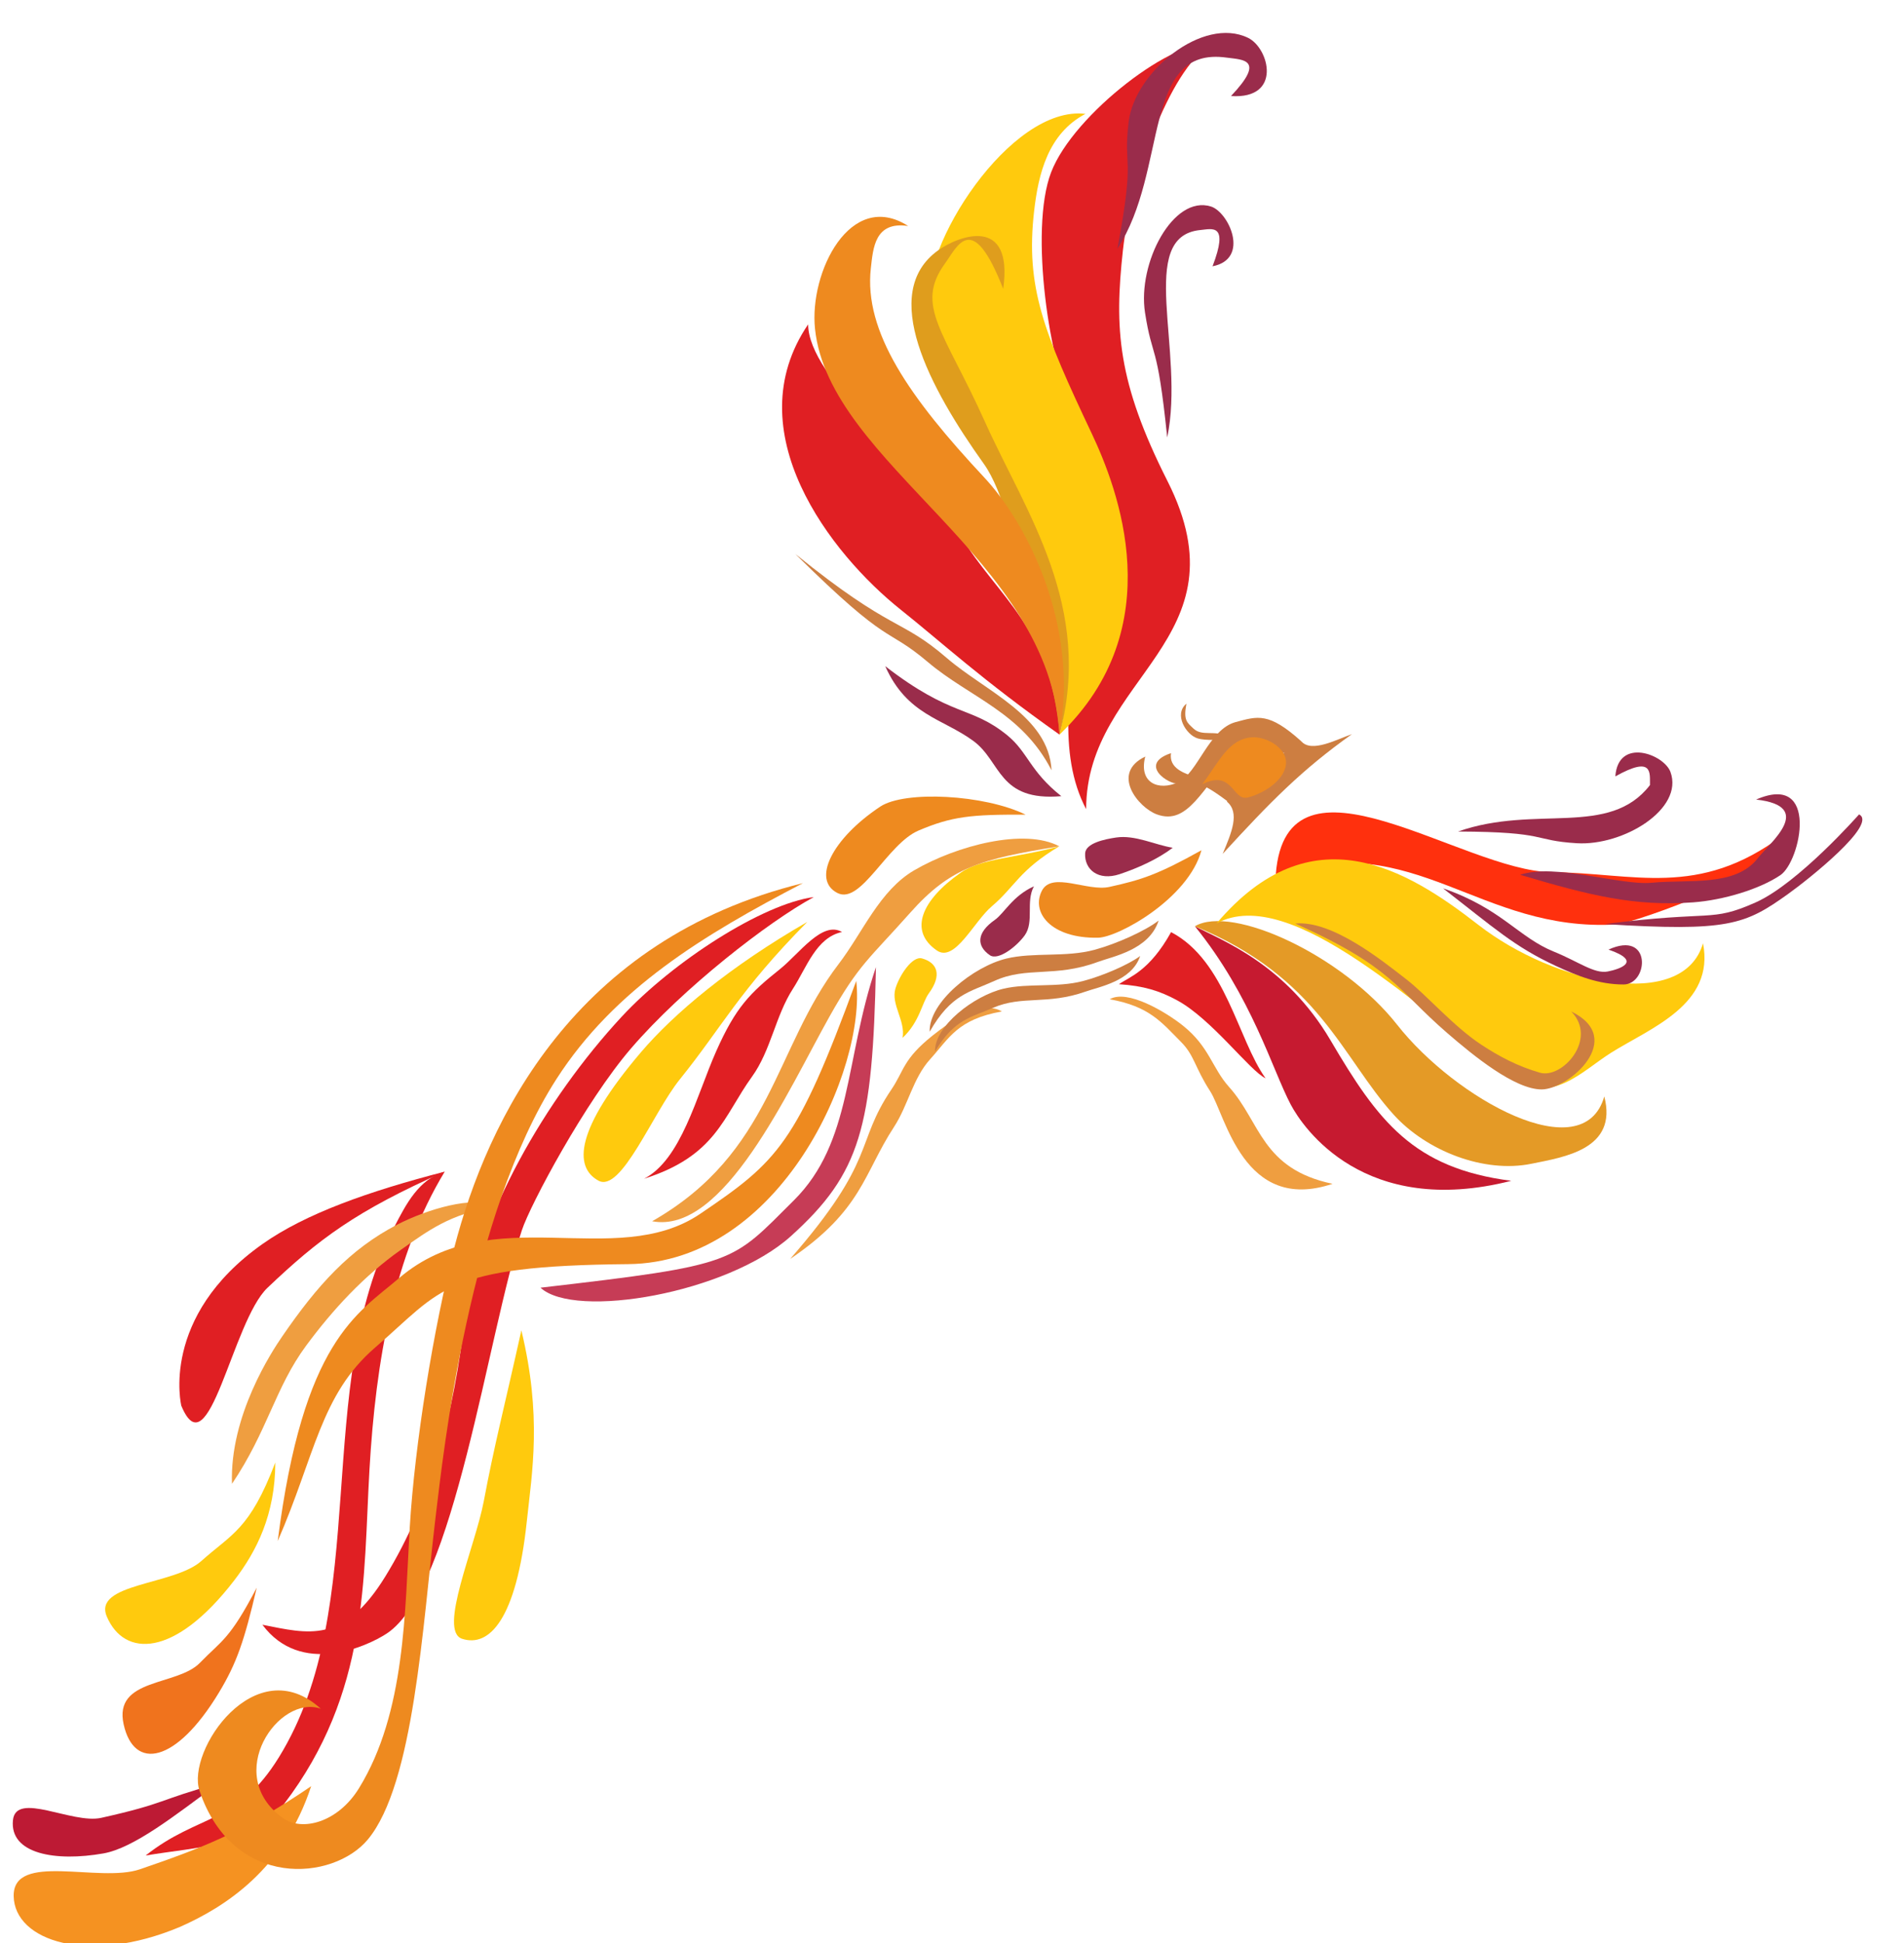 <?xml version="1.0" encoding="UTF-8" standalone="no"?>
<svg
   xmlns:dc="http://purl.org/dc/elements/1.1/"
   xmlns:cc="http://creativecommons.org/ns#"
   xmlns:rdf="http://www.w3.org/1999/02/22-rdf-syntax-ns#"
   xmlns:svg="http://www.w3.org/2000/svg"
   xmlns="http://www.w3.org/2000/svg"
   xmlns:sodipodi="http://sodipodi.sourceforge.net/DTD/sodipodi-0.dtd"
   xmlns:inkscape="http://www.inkscape.org/namespaces/inkscape"
   inkscape:version="1.0 (4035a4fb49, 2020-05-01)"
   sodipodi:docname="logo-creeser.svg"
   viewBox="0 0 49 50"
   height="50"
   width="49"
   xml:space="preserve"
   id="svg833"
   version="1.1"
   inkscape:export-filename="C:\Users\Jorge\Documents\Web pages\pure\assets\apple-icon-180x180.png"
   inkscape:export-xdpi="28.799999"
   inkscape:export-ydpi="28.799999"><defs
     id="defs837" /><sodipodi:namedview
     inkscape:current-layer="g841"
     inkscape:window-maximized="1"
     inkscape:window-y="-8"
     inkscape:window-x="-8"
     inkscape:cy="38.000592"
     inkscape:cx="-30.033387"
     inkscape:zoom="4.0611897"
     showgrid="false"
     id="namedview835"
     inkscape:window-height="715"
     inkscape:window-width="1366"
     inkscape:pageshadow="2"
     inkscape:pageopacity="0"
     guidetolerance="10"
     gridtolerance="10"
     objecttolerance="10"
     borderopacity="1"
     bordercolor="#666666"
     pagecolor="#ffffff"
     inkscape:document-rotation="0" /><g
     transform="matrix(1.333,0,0,-1.333,0,353.333)"
     inkscape:label="ink_ext_XXXXXX"
     inkscape:groupmode="layer"
     id="g841"><g
       transform="matrix(0.014,0,0,0.014,0.245,227.387)"
       id="g843"
       style="stroke-width:7.035"><path
         id="path845"
         style="fill:#e01f23;fill-opacity:1;fill-rule:nonzero;stroke:none;stroke-width:7.035"
         d="m 183.32,132.77 c 71.52,12.152 145.469,11.531 190.7,70.82 117.269,153.789 109.3,310.242 117.968,461.058 8.672,150.864 33.953,296.051 103.793,411.132 -35.82,-10.43 -53.441,-45.19 -69.14,-75.47 C 411.801,778.629 496.332,477.891 367.27,268.48 309.609,174.961 256.801,190.941 183.32,132.77 Z" /><path
         id="path847"
         style="fill:#ff300d;fill-opacity:1;fill-rule:nonzero;stroke:none;stroke-width:7.035"
         d="m 1741.88,1486.17 c 193.47,62.03 279.76,-80.74 470.07,-69.53 21.84,1.29 245.32,78.87 228.64,122.66 -115.98,-87.03 -204.89,-51.6 -318.56,-50.51 -122.42,1.17 -365.31,186.29 -380.15,-2.62 z" /><path
         id="path849"
         style="fill:#e01f23;fill-opacity:1;fill-rule:nonzero;stroke:none;stroke-width:7.035"
         d="m 1480.31,1575.62 c 0.24,183.17 222.93,233.13 112.19,452.35 -69.34,137.23 -73.28,210.58 -61.48,318.2 11.44,104.1 70.7,261.95 124.57,284.18 -51.37,11.13 -192.66,-96.05 -223.56,-176.56 -30.94,-80.51 -0.82,-271.33 29.81,-323.32 88.71,-150.47 -62.19,-402.03 18.47,-554.85 z" /><path
         id="path851"
         style="fill:#ffca0d;fill-opacity:1;fill-rule:nonzero;stroke:none;stroke-width:7.035"
         d="m 1443.59,1678.4 c 154.65,147.85 80.28,339.45 44.18,415.74 -65.86,139.18 -91.25,201.09 -79.18,306.33 5.86,51.01 19.03,106.6 70.82,133.9 -104.06,12.35 -229.33,-185.62 -214.88,-262.5 32.89,-174.88 237.62,-357.38 179.06,-593.47 z" /><path
         id="path853"
         style="fill:#e01f23;fill-opacity:1;fill-rule:nonzero;stroke:none;stroke-width:7.035"
         d="m 515.98,438.98 c 93.321,61.411 138.86,412.7 186.25,556.18 11.598,35.11 86.989,176.68 150.5,250.58 71.098,82.7 189.15,174.61 252.04,208.63 -70.47,-9.29 -194.18,-88.71 -264.969,-165 C 734.34,1175.66 640.039,1011.33 624.141,876.988 608.281,742.699 578.238,621.988 513.711,517.301 456.051,423.75 407.73,438.59 344.34,450.98 c 52.89,-70.941 143.121,-30.781 171.64,-12 z" /><path
         id="path855"
         style="fill:#ef9e40;fill-opacity:1;fill-rule:nonzero;stroke:none;stroke-width:7.035"
         d="m 404.73,835.898 c 36.829,49.84 80.04,96.524 130.7,132.153 38.59,27.109 66.949,48.589 128.398,59.609 -27.148,15.97 -93.277,-4.07 -133.437,-24.89 C 464.879,968.91 419.879,918.789 371.719,848.629 357.461,827.891 299.02,739.262 302.422,645.309 351.449,717.93 361.879,777.891 404.73,835.898 Z" /><path
         id="path857"
         style="fill:#bd1a34;fill-opacity:1;fill-rule:nonzero;stroke:none;stroke-width:7.035"
         d="M 283.59,232.191 C 223.09,187.379 166.879,143.051 125.078,135.66 59.34,124.059 -4.371,134.77 0.352,181.449 4.488,221.84 82.031,175.781 122.191,184.73 c 90.508,20.231 77.11,24.18 161.399,47.461 z" /><path
         id="path859"
         style="fill:#f59221;fill-opacity:1;fill-rule:nonzero;stroke:none;stroke-width:7.035"
         d="M 230.781,34.371 C 103.871,-18.91 2.461,15.16 1.371,76.719 0.23,138.281 119.34,94.531 175.43,113.789 258.199,142.23 317.93,164.262 411.602,228.359 374.02,113.75 293.238,62.07 230.781,34.371 Z" /><path
         id="path861"
         style="fill:#ee8a1f;fill-opacity:1;fill-rule:nonzero;stroke:none;stroke-width:7.035"
         d="M 257.699,221.762 C 304.02,85.469 442.191,97.539 489.801,154.922 c 63.558,76.598 75.398,294.297 93.359,444.297 11.059,92.191 46.25,416.911 166.719,604.301 80.082,124.53 202.582,198.55 339.891,270.07 -315.551,-77.57 -435,-326.05 -480.899,-502.93 -28.402,-109.531 -54.531,-271.129 -61.332,-385.699 -6.801,-114.57 -5.551,-254.84 -70.078,-359.531 -28.832,-46.801 -78.16,-60.231 -105.082,-40.86 -83.199,59.918 -5.039,171.168 52.5,150.551 -90.109,82.301 -186.008,-57.93 -167.18,-113.359 z" /><path
         id="path863"
         style="fill:#ee8a1f;fill-opacity:1;fill-rule:nonzero;stroke:none;stroke-width:7.035"
         d="M 1163.28,1338.79 C 1080.82,1113.52 1054.84,1089.88 948.129,1017.62 830.98,938.238 661.41,1038.59 532.93,929.02 474.922,879.57 400.59,842.73 365.469,566.41 c 51.211,117.11 58.941,201.828 134.41,266.871 92.742,79.918 93.871,112.617 348.871,114.957 210.74,1.992 328.59,270.082 314.53,390.552 z" /><path
         id="path865"
         style="fill:#e01f23;fill-opacity:1;fill-rule:nonzero;stroke:none;stroke-width:7.035"
         d="M 595.781,1075.78 C 490.199,1048.44 403.91,1017.89 344.531,976.02 202.27,875.59 232.539,752.93 232.539,752.93 c 38.012,-91.41 70.121,116.41 118.793,162.66 70.617,67.14 121.68,105.74 244.449,160.19 z" /><path
         id="path867"
         style="fill:#ffca0d;fill-opacity:1;fill-rule:nonzero;stroke:none;stroke-width:7.035"
         d="M 362.148,674.648 C 361.988,602.969 336.449,552.422 305.512,512.148 223.09,404.922 153.871,406.129 129.879,462.07 c -19.879,46.371 92.742,43.2 130.32,76.84 42.18,37.731 66.442,42.891 101.949,135.738 z" /><path
         id="path869"
         style="fill:#f0731d;fill-opacity:1;fill-rule:nonzero;stroke:none;stroke-width:7.035"
         d="M 336.52,502.109 C 319.449,428.789 308.91,397.969 284.301,357.27 225.27,259.691 167.27,249.34 153.012,313.629 c -14.262,64.301 73.828,52.5 105.187,84.851 30.121,31.09 40.821,31.68 78.321,103.629 z" /><path
         id="path871"
         style="fill:#ffca0d;fill-opacity:1;fill-rule:nonzero;stroke:none;stroke-width:7.035"
         d="M 708.98,593.551 C 694.488,457.191 656.801,419.609 619.801,431.602 586.172,442.461 637.73,558.32 649.609,621.172 664.488,700.27 676.52,744.691 701.48,856.949 730,738.551 716.328,662.5 708.98,593.551 Z" /><path
         id="path873"
         style="fill:#ffca0d;fill-opacity:1;fill-rule:nonzero;stroke:none;stroke-width:7.035"
         d="m 866.289,1240.31 c -90.16,-105.82 -93.09,-158.12 -58.48,-176.99 31.453,-17.11 74.73,93.2 112.191,139.73 58.48,72.46 81.72,122.03 175.78,217.07 -106.991,-61.6 -183.901,-126.33 -229.491,-179.81 z" /><path
         id="path875"
         style="fill:#ffca0d;fill-opacity:1;fill-rule:nonzero;stroke:none;stroke-width:7.035"
         d="m 1307.81,1488.36 c -54.84,-38.32 -72.58,-80.63 -33.4,-107.62 24.85,-17.11 51.1,40.04 75.9,60.98 31.68,26.76 37.62,49.76 92.97,82.65 -57.34,-15.78 -107.73,-16.64 -135.47,-36.01 z" /><path
         id="path877"
         style="fill:#ee8a1f;fill-opacity:1;fill-rule:nonzero;stroke:none;stroke-width:7.035"
         d="m 1196.41,1579.14 c -66.64,-44.3 -94.89,-101.25 -58.91,-119.22 32.46,-16.21 68.44,67.81 111.72,86.21 45.82,19.46 72.34,22.31 147.73,21.84 -56.95,27.93 -166.83,33.55 -200.54,11.17 z" /><path
         id="path879"
         style="fill:#ee8a1f;fill-opacity:1;fill-rule:nonzero;stroke:none;stroke-width:7.035"
         d="m 1496.72,1398.32 c -65.43,-1.17 -92.81,35.35 -77.34,64.96 13.98,26.72 62.65,-1.6 92.92,5.08 44.54,9.8 66.68,16.95 127.04,50.59 -17.86,-66.53 -114.57,-120.08 -142.62,-120.63 z" /><path
         id="path881"
         style="fill:#9a2c4b;fill-opacity:1;fill-rule:nonzero;stroke:none;stroke-width:7.035"
         d="m 1354.38,1422.89 c -25.67,-17.93 -25.16,-36.05 -6.88,-48.67 11.64,-8.01 37.42,12.42 48.13,27.42 13.35,18.67 1.05,46.21 12.69,67.58 -29.57,-13.36 -40.98,-37.27 -53.94,-46.33 z" /><path
         id="path883"
         style="fill:#9a2c4b;fill-opacity:1;fill-rule:nonzero;stroke:none;stroke-width:7.035"
         d="m 1526.72,1486.02 c -29.69,-9.93 -48.95,6.44 -47.81,28.63 0.7,14.06 26.99,19.57 42.89,21.87 26.13,3.87 53.83,-10.35 77.93,-14.14 -20.32,-15.51 -47.7,-27.89 -73.01,-36.36 z" /><path
         id="path885"
         style="fill:#ef9e40;fill-opacity:1;fill-rule:nonzero;stroke:none;stroke-width:7.035"
         d="m 1215.43,1137.54 c 19.26,29.49 26.05,67.11 49.73,93.2 26.64,29.38 37.5,54.92 98.94,65.94 -27.15,15.98 -69.26,-12.23 -95.58,-33.28 -41.02,-32.78 -39.22,-48.44 -56.68,-74.22 -50.94,-75.2 -19.07,-95.7 -139.73,-233.828 99.49,67.348 101.09,117.458 143.32,182.188 z" /><path
         id="path887"
         style="fill:#ef9e40;fill-opacity:1;fill-rule:nonzero;stroke:none;stroke-width:7.035"
         d="m 1651.33,1186.68 c -21.29,32.85 -21.6,49.3 -40.16,67.93 -26.95,27.07 -43.4,49.02 -98.4,58.87 24.3,14.25 77.31,-17.46 100.86,-36.25 36.72,-29.26 40.24,-58.48 63.87,-84.81 43.52,-48.4 44.45,-112.73 142.62,-133.44 -123.01,-41.36 -147.5,94.85 -168.79,127.7 z" /><path
         id="path889"
         style="fill:#cd7e41;fill-opacity:1;fill-rule:nonzero;stroke:none;stroke-width:7.035"
         d="m 1370.27,1369.57 c 37.43,9.06 82.03,1.37 121.53,12.07 31.01,8.4 70.5,26.41 88.47,40.35 -13.16,-40.58 -62.65,-49.22 -84.14,-57.15 -58.9,-21.75 -97.77,-5.78 -142.18,-26.01 -33.83,-15.39 -59.97,-18.21 -89.42,-70.16 -1.29,40.63 60.24,89.85 105.74,100.9 z" /><path
         id="path891"
         style="fill:#cd7e41;fill-opacity:1;fill-rule:nonzero;stroke:none;stroke-width:7.035"
         d="m 1366.64,1328.09 c 33.56,7.81 73.52,1.21 108.91,10.39 27.77,7.22 63.2,22.69 79.29,34.64 -11.79,-34.84 -56.17,-42.26 -75.39,-49.1 -52.81,-18.67 -87.61,-4.96 -127.42,-22.34 -30.31,-13.2 -53.71,-15.63 -80.12,-60.31 -1.13,34.96 53.99,77.22 94.73,86.72 z" /><path
         id="path893"
         style="fill:#ef9e40;fill-opacity:1;fill-rule:nonzero;stroke:none;stroke-width:7.035"
         d="m 1126.48,1289.8 c 40.12,71.53 54.85,79.54 110.9,142.62 56.06,63.09 97.03,74.3 205.9,91.95 -48.08,25.59 -141.6,0.98 -199.96,-33 -47.97,-27.93 -70.78,-85.47 -104.49,-129.53 -88.67,-115.94 -91.29,-260 -257.029,-354.46 98.75,-18.829 186.989,179.57 244.679,282.42 z" /><path
         id="path895"
         style="fill:#e01f23;fill-opacity:1;fill-rule:nonzero;stroke:none;stroke-width:7.035"
         d="m 1019.53,1206.76 c 26.1,36.17 32.27,83.79 56.45,121.21 18.75,28.94 31.91,70.58 67.61,78.24 -27.14,15.98 -59.14,-30.12 -85.5,-51.17 -41.02,-32.81 -60.86,-52.11 -88.012,-113.4 -27.148,-61.29 -48.168,-149.41 -99.449,-175.66 99.492,31.56 108.98,85.39 148.901,140.78 z" /><path
         id="path897"
         style="fill:#c63c56;fill-opacity:1;fill-rule:nonzero;stroke:none;stroke-width:7.035"
         d="M 1073.05,986.719 C 985.82,908.09 775.16,871.801 727.852,915.738 1000.55,947.34 989.84,949.34 1077.23,1036.17 c 80.62,80.08 69.92,193.6 113.2,321.56 -4.45,-220.62 -21.02,-284.14 -117.38,-371.011 z" /><path
         id="path899"
         style="fill:#ffca0e;fill-opacity:1;fill-rule:nonzero;stroke:none;stroke-width:7.035"
         d="m 1263.28,1321.45 c 18.48,25.23 12.15,42.26 -9.26,48.32 -13.59,3.82 -31.4,-23.79 -36.68,-41.45 -6.56,-21.95 13.95,-44.06 9.85,-68.05 23.63,22.19 26.76,48.44 36.09,61.18 z" /><path
         id="path901"
         style="fill:#e01f23;fill-opacity:1;fill-rule:nonzero;stroke:none;stroke-width:7.035"
         d="m 1597.46,1406.05 c -30,-53.98 -57.38,-61.68 -71.95,-71.83 34.29,-2.31 55.9,-8.99 80.31,-22.23 47.7,-25.82 99.96,-97.03 121.95,-107.54 -38.43,53.64 -54.84,161.96 -130.31,201.6 z" /><path
         id="path903"
         style="fill:#c61a30;fill-opacity:1;fill-rule:nonzero;stroke:none;stroke-width:7.035"
         d="m 1630.27,1414.14 c 78.44,-96.8 106.84,-197.93 132.15,-245.82 16.96,-32.11 101.53,-156.8 304.1,-105.2 -135.11,17.39 -183.55,82.04 -249.18,193.72 -61.75,105.07 -149.33,137.46 -187.07,157.3 z" /><path
         id="path905"
         style="fill:#e49a26;fill-opacity:1;fill-rule:nonzero;stroke:none;stroke-width:7.035"
         d="m 1630.27,1414.14 c 171.18,-70.47 203.09,-181.56 274.3,-260 45.12,-49.69 124.14,-80.98 190,-67.46 44.65,9.14 119.3,19.84 100.27,92.77 -28.98,-101.52 -205.5,-3.04 -285.62,98.83 -75.35,95.86 -227.85,166.06 -278.95,135.86 z" /><path
         id="path907"
         style="fill:#ffca0d;fill-opacity:1;fill-rule:nonzero;stroke:none;stroke-width:7.035"
         d="m 1660.12,1418.01 c 102.73,56.09 283.2,-122.46 405.78,-211.41 55.86,-40.51 97.46,7.5 138.32,33.13 54.3,34.14 143.44,66.36 126.76,151.01 -27.31,-94.84 -204.57,-56.6 -310,25.47 -99.18,77.23 -230.12,156.02 -360.86,1.8 z" /><path
         id="path909"
         style="fill:#cd7e41;fill-opacity:1;fill-rule:nonzero;stroke:none;stroke-width:7.035"
         d="m 1922.15,1340.74 c 27.54,-21.33 64.92,-64.84 103.05,-89.88 24.96,-16.41 50.11,-29.73 80.85,-38.63 30.71,-8.95 80.43,46.36 43.21,84.41 76.64,-37.46 -3.48,-107.34 -40.71,-107.5 -37.22,-0.12 -94.53,46.88 -129.76,77.31 -71.56,61.79 -74.81,90.66 -210.04,151.44 50.74,4.84 119.96,-51.21 153.4,-77.15 z" /><path
         id="path911"
         style="fill:#9a2c4b;fill-opacity:1;fill-rule:nonzero;stroke:none;stroke-width:7.035"
         d="m 2125.31,1379.14 c 33.71,-13.63 55.82,-30.98 74.3,-27.38 16.44,3.2 48.63,13.83 1.05,30.19 60.12,27.42 55.16,-47.93 20.94,-48.08 -34.22,-0.12 -64.37,12.03 -93.71,25.66 -57.07,26.49 -84.37,51.92 -155.39,106.88 80.66,-27.89 103.75,-67.43 152.81,-87.27 z" /><path
         id="path913"
         style="fill:#9a2c4b;fill-opacity:1;fill-rule:nonzero;stroke:none;stroke-width:7.035"
         d="m 2260.2,1474.14 c 51.75,4.92 115.5,-5.78 146.13,33.59 16.6,21.37 80.31,71.8 -2.11,81.1 87.42,38.12 61.72,-85 33.48,-104.22 -28.29,-19.18 -78.44,-34.49 -120.4,-37.54 -80.31,-5.78 -142.14,9.26 -238.51,38.05 48.59,16.25 137.93,-15.08 181.41,-10.98 z" /><path
         id="path915"
         style="fill:#9a2c4b;fill-opacity:1;fill-rule:nonzero;stroke:none;stroke-width:7.035"
         d="m 1637.93,2374.18 c 16.29,1.56 39.45,9.53 16.68,-50.04 52.23,10.27 22.23,74.81 -2.15,82.46 -52.15,16.37 -101.48,-77.97 -90.98,-146.17 10.36,-66.84 16.72,-36.88 30.63,-172.31 25.12,119.38 -43.24,277.58 45.82,286.06 z" /><path
         id="path917"
         style="fill:#9a2c4b;fill-opacity:1;fill-rule:nonzero;stroke:none;stroke-width:7.035"
         d="m 2257.85,1608.83 c -0.31,16.79 4.57,41.21 -47.77,11.95 3.9,54.3 67.07,30.55 76.01,6.13 18.79,-51.44 -65.31,-102.11 -129.06,-98.28 -62.54,3.79 -37.93,15.63 -163.83,16.14 106.96,37.65 208.4,-8.83 264.65,64.06 z" /><path
         id="path919"
         style="fill:#9a2c4b;fill-opacity:1;fill-rule:nonzero;stroke:none;stroke-width:7.035"
         d="m 1674.45,2611.87 c 21.64,-3 54.18,-1.79 5.59,-52.96 70.94,-4.69 52.81,66.01 23.63,80.23 -62.3,30.39 -156.52,-46.91 -164.72,-115.7 -8.05,-67.46 9.8,-40.32 -15.55,-175.04 70.78,108.28 32.89,280.27 151.05,263.47 z" /><path
         id="path921"
         style="fill:#df9d1d;fill-opacity:1;fill-rule:nonzero;stroke:none;stroke-width:7.035"
         d="m 1285.7,2328.09 c 17.15,23.63 37.54,74.53 80.24,-35.12 14.33,102.19 -61.84,73.32 -90.08,52.93 -81.33,-58.79 -11.64,-189.26 63.52,-294.38 51.09,-71.48 78.71,-311.75 104.21,-373.12 47.19,176.99 -46.44,306.05 -102.85,431.37 -56.36,125.35 -97.26,160.15 -55.04,218.32 z" /><path
         id="path923"
         style="fill:#9a2c4b;fill-opacity:1;fill-rule:nonzero;stroke:none;stroke-width:7.035"
         d="m 1446.09,1593.52 c -43.82,34.68 -45.97,60.78 -74.72,84.1 -50.63,41.05 -75.63,23.75 -168.13,95.15 30.24,-67.69 78.95,-71.87 121.56,-103.12 38.72,-28.36 33.99,-83.67 121.29,-76.13 z" /><path
         id="path925"
         style="fill:#cd7e41;fill-opacity:1;fill-rule:nonzero;stroke:none;stroke-width:7.035"
         d="m 1432.58,1629.22 c -3.56,74.41 -91.37,109.02 -144.3,154.69 -64.53,55.7 -74.45,34.8 -209.06,143.63 132.89,-131.49 122.93,-98.48 183.16,-149.38 57.5,-48.59 129.38,-69.18 170.2,-148.94 z" /><path
         id="path927"
         style="fill:#e01f23;fill-opacity:1;fill-rule:nonzero;stroke:none;stroke-width:7.035"
         d="m 1443.59,1678.4 c -12.14,149.8 -84.21,187.54 -136.75,274.61 -62.19,103.04 -209.81,216.95 -209.89,291.09 -100.188,-147.19 30.67,-316.21 127.89,-393.63 55.79,-44.42 111.18,-96.02 218.75,-172.07 z" /><path
         id="path929"
         style="fill:#ee8a1f;fill-opacity:1;fill-rule:nonzero;stroke:none;stroke-width:7.035"
         d="m 1443.59,1678.4 c 28.01,154.06 -47.5,294.33 -103.79,354.57 -102.77,109.92 -166.28,200.66 -156.4,288.44 3.16,28.2 5.51,65.15 51.48,58.32 -79.72,50.97 -136.64,-63.83 -128.47,-141.76 19.57,-187.27 324.61,-315.51 337.18,-559.57 z" /><path
         id="path931"
         style="fill:#9a2c4b;fill-opacity:1;fill-rule:nonzero;stroke:none;stroke-width:7.035"
         d="m 2195.23,1417.11 c 170.59,-10.59 193.6,-1.09 253.21,41.64 28.86,20.66 124.02,96.56 97.73,109.61 0,0 -84.02,-95.47 -142.93,-121.52 -62.93,-27.82 -57.15,-10.32 -208.01,-29.73 z" /><path
         id="path933"
         style="fill:#cd7e41;fill-opacity:1;fill-rule:nonzero;stroke:none;stroke-width:7.035"
         d="m 1668.59,1513.95 c 66.06,72.03 108.95,115.82 178.25,165.07 -19.61,-6.64 -55.36,-26.25 -69.61,-10.04 -28.79,-15.54 -87.74,-67.65 -102.78,-83 18.21,-15.32 6.37,-42.82 -5.86,-72.03 z" /><path
         id="path935"
         style="fill:#cd7e41;fill-opacity:1;fill-rule:nonzero;stroke:none;stroke-width:7.035"
         d="m 1685.39,1653.28 c 20.66,22.38 70.63,-22.5 91.84,15.7 -45.08,40.67 -60.32,34.81 -90.78,26.68 -36.96,-9.88 -52.35,-70.5 -79.11,-82.89 -26.79,-12.38 -55,-1.36 -45.5,35.35 -48.21,-23.08 -9.57,-70.35 15.93,-79.72 42.93,-15.74 61.84,35.27 107.62,84.88 z" /><path
         id="path937"
         style="fill:#cd7e41;fill-opacity:1;fill-rule:nonzero;stroke:none;stroke-width:7.035"
         d="m 1682.46,1581.09 c 35.27,-26.6 44.42,5.55 -8.32,35.08 -21.8,12.54 -22.81,-1.91 -40.94,3.28 -18.08,5.2 -38.94,12.66 -35.86,33.4 -45.66,-15.31 -3.67,-43.71 11.18,-42.26 26.6,2.57 31.99,2.14 73.94,-29.5 z" /><path
         id="path939"
         style="fill:#cd7e41;fill-opacity:1;fill-rule:nonzero;stroke:none;stroke-width:7.035"
         d="m 1633.91,1673.24 c 12.89,-3.9 28.16,-0.35 41.75,-5 10.67,-3.59 24.3,-11.48 30.51,-17.62 -4.69,17.97 -21.68,21.68 -29.1,25.12 -20.31,9.49 -36.8,-0.39 -48.87,11.1 -8.63,8.16 -14.02,11.21 -9.61,34.21 -17.85,-14.76 -0.35,-43.04 15.32,-47.81 z" /><path
         id="path941"
         style="fill:#ee8a1f;fill-opacity:1;fill-rule:nonzero;stroke:none;stroke-width:7.035"
         d="m 1708.36,1674.65 c 19.06,1.56 45.86,-13.2 47.5,-32.23 2.07,-24.26 -29.02,-44.92 -52.73,-50.74 -21.14,-5.16 -20.47,39.34 -62.62,18.32 23.75,32.42 36.68,62.07 67.85,64.65 z" /></g></g></svg>
